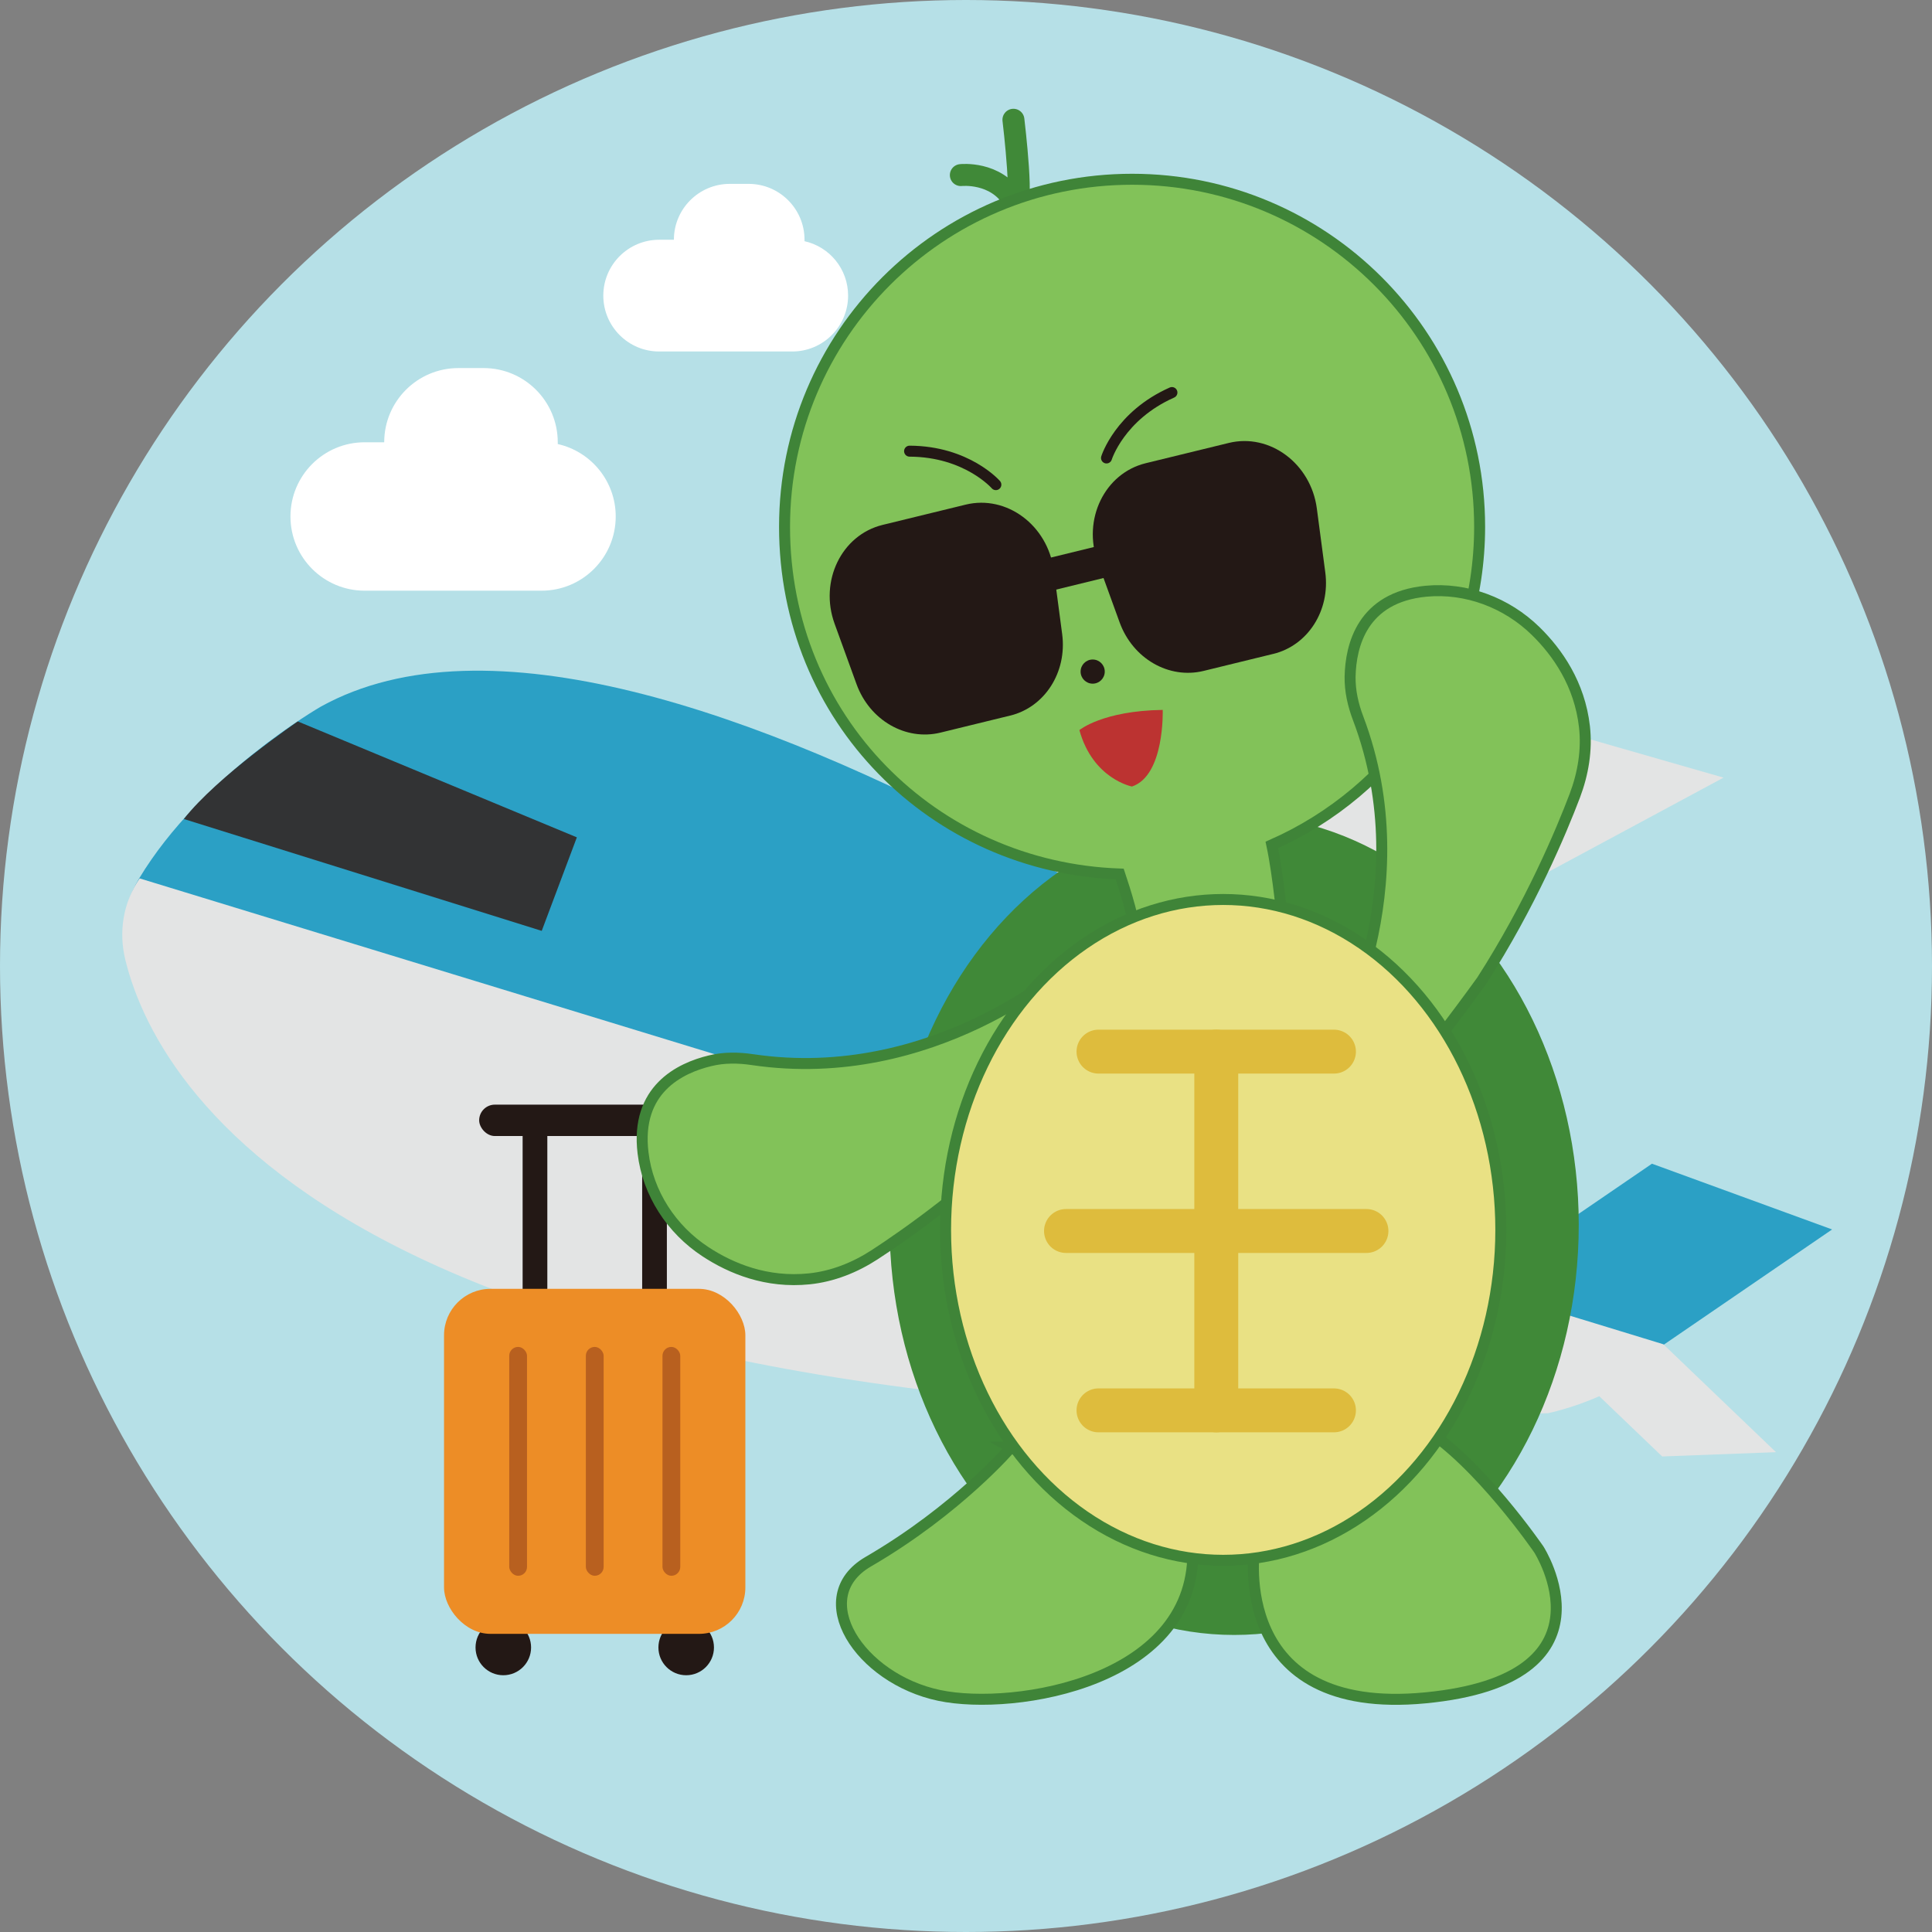<?xml version="1.0" encoding="UTF-8"?><svg id="_레이어_1" xmlns="http://www.w3.org/2000/svg" viewBox="0 0 176 176"><rect x="0" y="0" width="176" height="176" fill="#808080" stroke="none"/><defs><style>.cls-1{fill:#fff;}.cls-2{fill:#ed8d26;}.cls-3{stroke:#408938;stroke-width:2px;}.cls-3,.cls-4,.cls-5,.cls-6,.cls-7{stroke-miterlimit:10;}.cls-3,.cls-4,.cls-7{fill:none;stroke-linecap:round;}.cls-4{stroke:#231815;}.cls-8{fill:#bc3331;}.cls-9{fill:#408938;}.cls-10{fill:#323334;}.cls-5{fill:#82c259;}.cls-5,.cls-6{stroke:#3f8438;}.cls-11{fill:#b8601f;}.cls-12{fill:#b6e0e7;}.cls-13{fill:#2ba0c5;}.cls-6{fill:#e9e184;}.cls-7{stroke:#debc3d;stroke-width:4px;}.cls-14{fill:#231815;}.cls-15{fill:#e3e4e4;}</style></defs><circle class="cls-12" cx="88" cy="88" r="88"/><g><path class="cls-15" d="M70.11,77.13l35.81-12.19c9.1-3.1,18.94-3.34,28.18-.68l22.91,6.58-49.06,26.4-37.83-20.1Z"/><path class="cls-13" d="M147.66,125.17l19.24-13.17-16.41-5.99-7.31,5c-.37-.33-.75-.66-1.15-.97-13.49-10.49-82.72-62.33-112.8-45.67,0,0-10.88,6.24-16.54,15.63-.38,.63-.69,1.28-.94,1.96"/><path class="cls-15" d="M161.79,132.29l-10.19-9.76s.02-.02,.02-.03l-.09-.03-.02-.02h-.01S12.72,80.02,12.72,80.02c-1.51,2.21-1.93,4.87-1.3,7.43,3.19,13.01,22.83,44.53,129.6,41.29,0,0,2.2-.45,4.67-1.55l5.73,5.49,10.36-.39Z"/><path class="cls-10" d="M16.75,74.61l32.6,10.19,3.2-8.52-25.42-10.56s-7.33,4.98-10.38,8.89Z"/></g><g><g><circle class="cls-14" cx="45.85" cy="150.08" r="2.53"/><circle class="cls-14" cx="62.51" cy="150.08" r="2.53"/></g><g><rect class="cls-14" x="43.65" y="100.63" width="21.06" height="2.86" rx="1.43" ry="1.43"/><g><rect class="cls-14" x="47.61" y="102.85" width="2.25" height="18.69"/><rect class="cls-14" x="58.5" y="102.85" width="2.25" height="18.69"/></g></g><g><rect class="cls-2" x="40.45" y="117.41" width="27.45" height="31.43" rx="4.23" ry="4.23"/><g><rect class="cls-11" x="46.39" y="122.7" width="1.62" height="20.85" rx=".81" ry=".81"/><rect class="cls-11" x="53.37" y="122.7" width="1.62" height="20.85" rx=".81" ry=".81"/><rect class="cls-11" x="60.35" y="122.7" width="1.62" height="20.85" rx=".81" ry=".81"/></g></g></g><path class="cls-1" d="M50.81,40.45c0-.06,0-.11,0-.16h0c0-3.74-3.03-6.76-6.76-6.76h-2.29c-3.74,0-6.76,3.03-6.76,6.76h0s-1.78,0-1.78,0c-3.74,0-6.76,3.03-6.76,6.76h0c0,3.74,3.03,6.76,6.76,6.76h16.11c3.74,0,6.76-3.03,6.76-6.76h0c0-3.23-2.27-5.93-5.29-6.6Z"/><path class="cls-1" d="M73.29,21.96s0-.08,0-.12h0c0-2.81-2.28-5.09-5.09-5.09h-1.72c-2.81,0-5.09,2.28-5.09,5.09h0s-1.34,0-1.34,0c-2.81,0-5.09,2.28-5.09,5.09h0c0,2.81,2.28,5.09,5.09,5.09h12.12c2.81,0,5.09-2.28,5.09-5.09h0c0-2.43-1.7-4.46-3.98-4.96Z"/><path class="cls-3" d="M87.53,15.95s3.19-.36,4.79,2.28c1.1,1.82,0-7.32,0-7.32"/><ellipse class="cls-9" cx="112.43" cy="111.58" rx="31.39" ry="37.36"/><path class="cls-5" d="M134.79,47.99c0-17.49-14.17-31.66-31.66-31.66s-31.66,14.17-31.66,31.66,13.57,31.03,30.53,31.63c.4,1.19,1.63,5,1.26,5.43,0,0,5.58-3.19,13.6-.83,0,0-.41-4.49-1-7.25,11.14-4.9,18.93-16.03,18.93-28.99Z"/><path class="cls-5" d="M97.25,87.99s-12.19,10.98-28.7,8.54c-1.28-.19-2.59-.21-3.85,.1-2.77,.66-6.82,2.62-6.12,8.4,.44,3.68,2.59,6.97,5.69,9,2.33,1.53,5.57,2.87,9.45,2.47,2.13-.22,4.16-1.03,5.96-2.2,2.89-1.88,8.82-6.05,14.65-11.87"/><path class="cls-5" d="M92.11,131.84s-4.86,5.69-13.02,10.43c-5.58,3.25-.79,10.66,6.48,12.18,6.85,1.44,23.7-1.26,23.08-13.64l-16.55-8.97Z"/><path class="cls-5" d="M114.28,141.16s-2.32,15.23,15.57,13.51,10.34-13.51,10.34-13.51c0,0-5.49-8.02-10.66-11.17l-15.26,11.17Z"/><path class="cls-5" d="M121.51,95.29s8.12-14.25,2.21-29.86c-.46-1.21-.75-2.49-.73-3.79,.06-2.84,1.11-7.22,6.9-7.78,3.69-.35,7.36,1.04,10.01,3.63,1.99,1.95,4,4.83,4.44,8.71,.24,2.13-.12,4.28-.88,6.29-1.22,3.22-4.02,9.91-8.47,16.84,0,0-5.78,8.04-8.59,10.85l-4.89-4.9"/><ellipse class="cls-6" cx="111.43" cy="112.04" rx="25.29" ry="30.1"/><g><g><line class="cls-7" x1="100.07" y1="95.8" x2="121.52" y2="95.8"/><line class="cls-7" x1="97.11" y1="112.14" x2="124.48" y2="112.14"/><line class="cls-7" x1="100.07" y1="128.48" x2="121.52" y2="128.48"/></g><line class="cls-7" x1="110.8" y1="95.8" x2="110.8" y2="128.48"/></g><circle class="cls-14" cx="99.54" cy="61.18" r="1.1"/><path class="cls-8" d="M98.33,66.51s2.1-1.76,7.59-1.84c0,0,.2,5.97-2.8,6.98,0,0-3.56-.68-4.79-5.14Z"/><path class="cls-14" d="M115.98,59.57l-6.34,1.55c-3.16,.77-6.44-1.12-7.64-4.41l-2-5.51c-1.41-3.88,.63-8.08,4.36-9l7.58-1.85c3.73-.91,7.48,1.88,8.02,5.97l.77,5.82c.46,3.47-1.58,6.66-4.74,7.43Z"/><path class="cls-14" d="M92.01,65.19l-6.34,1.55c-3.16,.77-6.44-1.12-7.64-4.41l-2-5.51c-1.41-3.88,.63-8.08,4.36-9l7.58-1.85c3.73-.91,7.48,1.88,8.02,5.97l.77,5.82c.46,3.47-1.58,6.66-4.74,7.43Z"/><rect class="cls-14" x="94.97" y="50.31" width="5.91" height="2.95" transform="translate(-9.5 24.73) rotate(-13.74)"/><path class="cls-4" d="M100.8,41.72s1.19-3.84,5.96-5.96"/><path class="cls-4" d="M90.72,44.15s-2.64-3.03-7.86-3.05"/></svg>